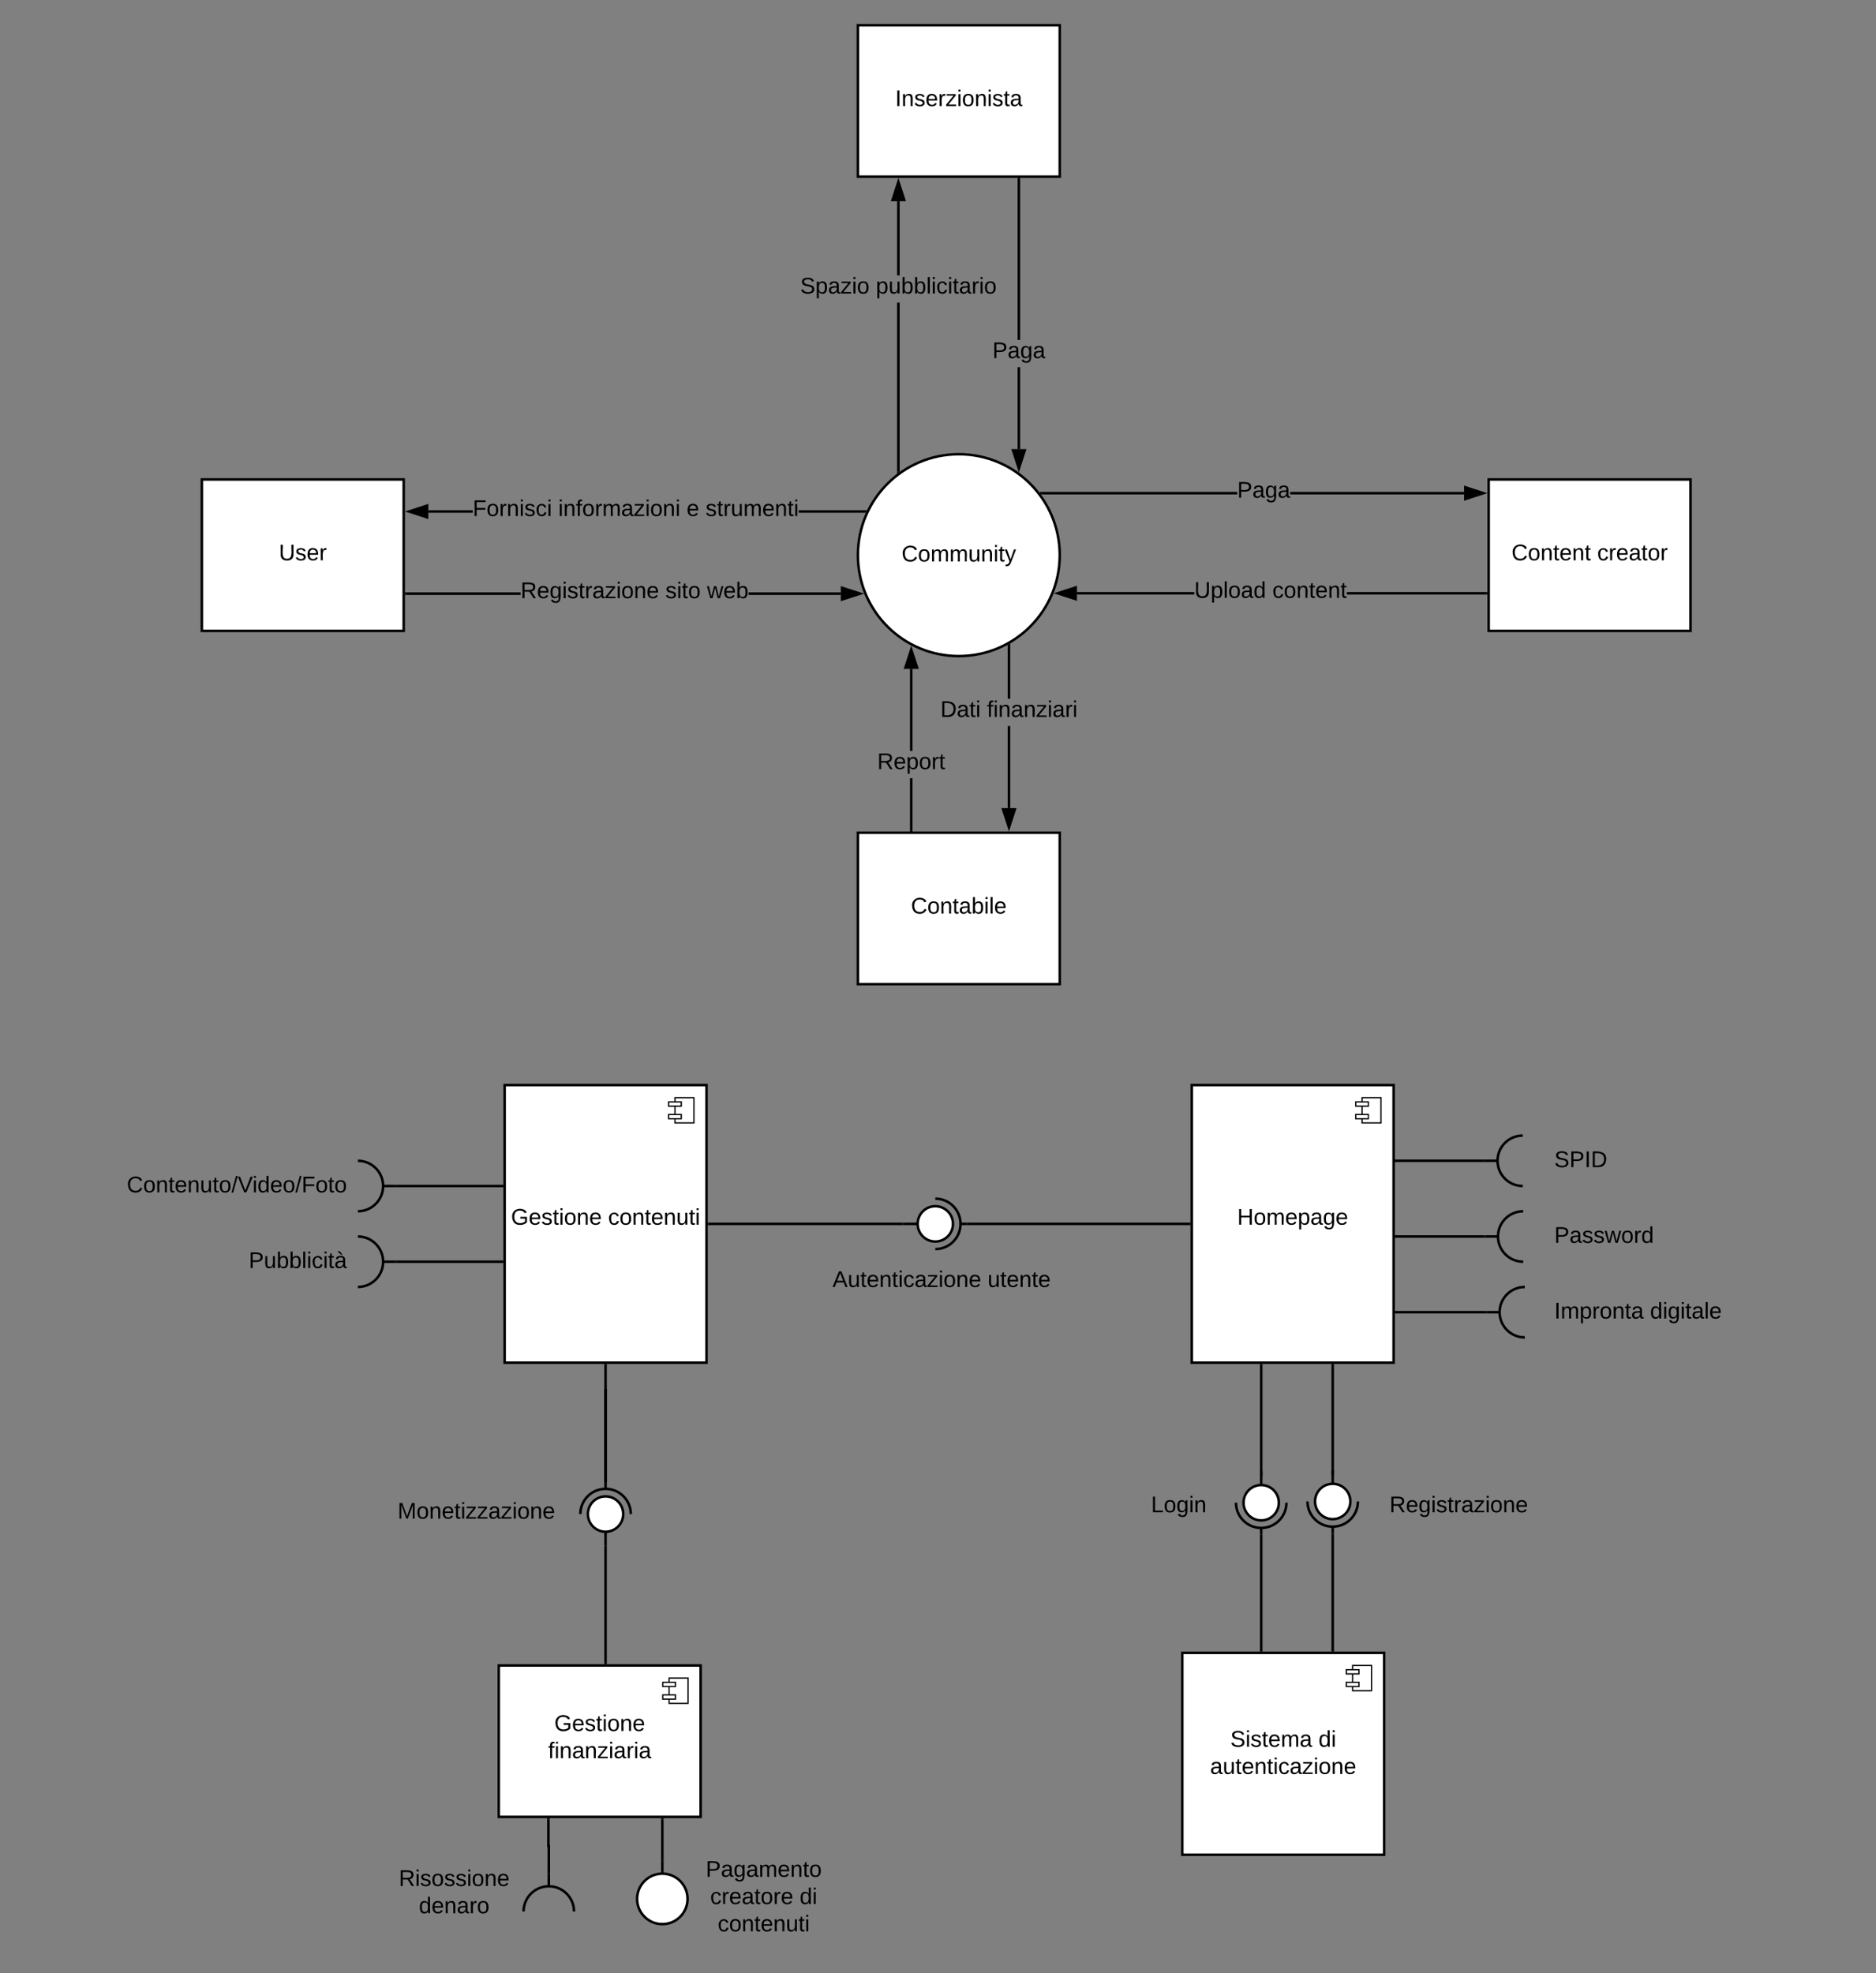 <svg xmlns="http://www.w3.org/2000/svg" xmlns:xlink="http://www.w3.org/1999/xlink" xmlns:lucid="lucid" width="1487" height="1564"><rect width="100%" height="100%" fill="#808080" stroke="none"/><g transform="translate(-191.7 -160)" lucid:page-tab-id="0_0"><path d="M391.7 1330h240v60h-240z" fill="none"/><use xlink:href="#a" transform="matrix(1,0,0,1,391.7,1330) translate(115.15 33.6)"/><path d="M908.06 1325h240v60h-240z" fill="none"/><use xlink:href="#b" transform="matrix(1,0,0,1,908.057,1325) translate(196.05 33.6)"/><path d="M1293.06 1325h240v60h-240z" fill="none"/><use xlink:href="#c" transform="matrix(1,0,0,1,1293.057,1325) translate(0 33.6)"/><path d="M1031.7 600c0 44.18-35.82 80-80 80s-80-35.82-80-80 35.82-80 80-80 80 35.82 80 80z" stroke="#000" stroke-width="2" fill="#fff"/><use xlink:href="#d" transform="matrix(1,0,0,1,876.7,525) translate(29.6 80.025)"/><path d="M351.7 540h160v120h-160z" stroke="#000" stroke-width="2" fill="#fff"/><use xlink:href="#e" transform="matrix(1,0,0,1,356.7,545) translate(56.05 59.087)"/><path d="M871.7 180h160v120h-160z" stroke="#000" stroke-width="2" fill="#fff"/><use xlink:href="#f" transform="matrix(1,0,0,1,876.7,185) translate(24.575 59.087)"/><path d="M1371.7 540h160v120h-160z" stroke="#000" stroke-width="2" fill="#fff"/><use xlink:href="#g" transform="matrix(1,0,0,1,1376.7,545) translate(13.075 59.087)"/><use xlink:href="#h" transform="matrix(1,0,0,1,1376.7,545) translate(81.025 59.087)"/><path d="M871.7 820h160v120h-160z" stroke="#000" stroke-width="2" fill="#fff"/><use xlink:href="#i" transform="matrix(1,0,0,1,876.7,825) translate(37.075 59.087)"/><path d="M566.38 566.38H531.2v-2h35.18zm311.08 0h-52.68v-2h52.68z"/><path d="M878.3 565.72l-.3.66h-.56v-2h1.53zM530.2 570.02l-14.26-4.64 14.26-4.64z"/><path d="M531.2 571.4l-18.5-6.02 18.5-6zm-12.03-6.02l10.03 3.26v-6.52z"/><use xlink:href="#j" transform="matrix(1,0,0,1,566.381,554.58) translate(0 14.4)"/><use xlink:href="#k" transform="matrix(1,0,0,1,566.381,554.58) translate(67.8 14.4)"/><use xlink:href="#l" transform="matrix(1,0,0,1,566.381,554.58) translate(169.55 14.4)"/><use xlink:href="#m" transform="matrix(1,0,0,1,566.381,554.58) translate(184.55 14.4)"/><path d="M604.32 631.5H513.7v-2h90.62zm253.82 0h-73.12v-2h73.12z"/><path d="M513.73 631.5h-1.03v-2h1.03zM873.4 630.5l-14.26 4.64v-9.28z"/><path d="M876.65 630.5l-18.5 6v-12zm-16.5 3.26l10.02-3.26-10.03-3.26z"/><use xlink:href="#n" transform="matrix(1,0,0,1,604.323,619.7) translate(0 14.4)"/><use xlink:href="#o" transform="matrix(1,0,0,1,604.323,619.7) translate(114.8 14.4)"/><use xlink:href="#p" transform="matrix(1,0,0,1,604.323,619.7) translate(147.75 14.4)"/><path d="M1172.38 551.87h-155.3v-2h155.3zm179.82 0h-137.82v-2h137.82z"/><path d="M1017.1 551.87h-1.03v-2h1.02zM1367.46 550.87l-14.26 4.64v-9.26z"/><path d="M1370.7 550.87l-18.5 6.02v-12.04zm-16.5 3.26l10.03-3.26-10.03-3.25z"/><use xlink:href="#q" transform="matrix(1,0,0,1,1172.383,540.074) translate(0 14.4)"/><path d="M1138.33 631.22h-92.97v-2h92.97zm231.37 0h-110.47v-2h110.47z"/><path d="M1370.7 631.22h-1.03v-2h1.03zM1044.36 634.86l-14.27-4.64 14.26-4.63z"/><path d="M1045.36 636.23l-18.5-6 18.5-6.02zm-12.03-6l10.03 3.25v-6.52z"/><use xlink:href="#r" transform="matrix(1,0,0,1,1138.328,619.423) translate(0 14.4)"/><use xlink:href="#s" transform="matrix(1,0,0,1,1138.328,619.423) translate(61.9 14.4)"/><path d="M904.8 533.66h-2v-133.8h2zm0-155.4h-2V319.5h2z"/><path d="M904.8 533.98l-1 .68-1 .8v-1.82h2zM908.45 318.5h-9.27l4.63-14.26z"/><path d="M909.83 319.5H897.8l6-18.5zm-9.28-2h6.52l-3.26-10.03z"/><use xlink:href="#t" transform="matrix(1,0,0,1,825.963,378.254) translate(0 14.4)"/><use xlink:href="#u" transform="matrix(1,0,0,1,825.963,378.254) translate(59.95 14.4)"/><path d="M1000.3 515.97h-2v-64.92h2zm0-86.52h-2V302h2z"/><path d="M1000.3 302.03h-2V301h2zM999.3 531.24l-4.63-14.27h9.27z"/><path d="M999.3 534.47l-6-18.5h12.02zm-3.25-16.5L999.3 528l3.27-10.03z"/><use xlink:href="#q" transform="matrix(1,0,0,1,978.309,429.446) translate(0 14.4)"/><path d="M992.45 800.5h-2v-65.06h2zm0-86.66h-2v-42.26h2z"/><path d="M992.45 671.6h-2v-.47l.6-.32 1.4-.82zM991.45 815.76l-4.64-14.26h9.28z"/><path d="M991.45 819l-6.02-18.5h12.03zm-3.26-16.5l3.25 10.03 3.25-10.03z"/><use xlink:href="#v" transform="matrix(1,0,0,1,937.096,713.842) translate(0 14.4)"/><use xlink:href="#w" transform="matrix(1,0,0,1,937.096,713.842) translate(36.9 14.4)"/><path d="M915 818h-2v-41.22h2zm0-62.82h-2v-65h2z"/><path d="M915 819h-2v-1.03h2zM918.63 689.17h-9.28L914 674.9z"/><path d="M920 690.17h-12.02l6-18.5zm-9.27-2h6.52L914 678.15z"/><use xlink:href="#x" transform="matrix(1,0,0,1,887.04,755.179) translate(0 14.4)"/><path d="M591.7 1020h160v220h-160z" stroke="#000" stroke-width="2" fill="#fff"/><path d="M741.7 1030h-15v20h15z" stroke="#000" fill="#fff"/><path d="M731.7 1033.33h-10v3.34h10zm0 10h-10v3.34h10z" stroke="#000" fill="#fff"/><use xlink:href="#y" transform="matrix(1,0,0,1,591.7,1020) translate(5.055 110.65)"/><use xlink:href="#z" transform="matrix(1,0,0,1,591.7,1020) translate(82.005 110.65)"/><path d="M1136.34 1020h160v220h-160z" stroke="#000" stroke-width="2" fill="#fff"/><path d="M1286.34 1030h-15v20h15z" stroke="#000" fill="#fff"/><path d="M1276.34 1033.33h-10v3.34h10zm0 10h-10v3.34h10z" stroke="#000" fill="#fff"/><use xlink:href="#A" transform="matrix(1,0,0,1,1136.343,1020) translate(36.055 110.65)"/><path d="M587.06 1480h160v120h-160z" stroke="#000" stroke-width="2" fill="#fff"/><path d="M737.06 1490h-15v20h15z" stroke="#000" fill="#fff"/><path d="M727.06 1493.33h-10v3.34h10zm0 10h-10v3.34h10z" stroke="#000" fill="#fff"/><use xlink:href="#B" transform="matrix(1,0,0,1,587.057,1480) translate(44.03 51.9)"/><use xlink:href="#C" transform="matrix(1,0,0,1,587.057,1480) translate(39.105 73.5)"/><path d="M671.7 1385v-11M671.7 1340v-5" stroke="#000" stroke-width="2" fill="none"/><path d="M657.7 1360c0-7.73 6.27-14 14-14s14 6.27 14 14-6.27 14-14 14-14-6.27-14-14z" stroke="#000" stroke-width="2" fill="#fff"/><path d="M691.7 1360c0-11.05-8.95-20-20-20s-20 8.95-20 20" stroke="#000" stroke-width="2" fill="none"/><path d="M670.9 1385v-11h1.6v11z" fill="none"/><path d="M671.7 1334v-92" stroke="#000" stroke-width="2" fill="none"/><path d="M670.7 1335v-1.03h2v1.03zM672.7 1242.03h-2V1241h2z"/><path d="M671.7 1386v92" stroke="#000" stroke-width="2" fill="none"/><path d="M672.7 1386.03h-2V1385h2zM672.7 1479h-2v-1.03h2z"/><path d="M671.7 1334v-72" stroke="#000" stroke-width="2" fill="none"/><path d="M670.7 1335v-1.03h2v1.03z"/><path d="M671.7 1262.03V1261M671.7 1334v-72" stroke="#000" stroke-width="2" fill="none"/><path d="M670.7 1335v-1.03h2v1.03z"/><path d="M671.7 1262.03V1261M716.7 1634v-32" stroke="#000" stroke-width="2" fill="none"/><path d="M715.7 1635v-1.03h2v1.03zM717.7 1602.03h-2V1601h2z"/><path d="M626.4 1602v21h.3v21" stroke="#000" stroke-width="2" fill="none"/><path d="M627.4 1602.03h-2V1601h2zM625.7 1645v-1.03h2v1.03z"/><g fill="none"><path d="M626.7 1655v-10m-20 30c0-11.05 8.95-20 20-20s20 8.95 20 20" stroke="#000" stroke-width="2"/><path d="M606.7 1675c0-11.05 8.95-20 20-20s20 8.95 20 20zM625.9 1655v-10h1.6v10z"/></g><path d="M501.7 1625.2h100v74.8h-100z" stroke="#000" stroke-opacity="0" stroke-width="2" fill="#fff" fill-opacity="0"/><use xlink:href="#D" transform="matrix(1,0,0,1,506.7,1630.2) translate(1.075 24.556)"/><use xlink:href="#E" transform="matrix(1,0,0,1,506.7,1630.2) translate(17.025 46.156)"/><path d="M747.06 1626h100v78h-100z" stroke="#000" stroke-opacity="0" stroke-width="2" fill="#fff" fill-opacity="0"/><use xlink:href="#F" transform="matrix(1,0,0,1,752.057,1631) translate(-0.975 16.5)"/><use xlink:href="#G" transform="matrix(1,0,0,1,752.057,1631) translate(2.575 38.1)"/><use xlink:href="#H" transform="matrix(1,0,0,1,752.057,1631) translate(73.475 38.1)"/><use xlink:href="#z" transform="matrix(1,0,0,1,752.057,1631) translate(8.525 59.7)"/><path d="M495.38 1160h10m-30-20c11.04 0 20 8.95 20 20s-8.96 20-20 20" stroke="#000" stroke-width="2" fill="none"/><path d="M475.38 1140c11.04 0 20 8.95 20 20s-8.96 20-20 20zM495.38 1159.2h10v1.6h-10z" fill="none"/><path d="M506.38 1100h83.32" stroke="#000" stroke-width="2" fill="none"/><path d="M506.4 1101h-1.02v-2h1.02zM590.7 1101h-1.03v-2h1.03z"/><path d="M506.38 1160h83.32" stroke="#000" stroke-width="2" fill="none"/><path d="M506.4 1161h-1.02v-2h1.02zM590.7 1161h-1.03v-2h1.03z"/><path d="M211.7 1130h260v60h-260z" stroke="#000" stroke-opacity="0" stroke-width="2" fill="#fff" fill-opacity="0"/><use xlink:href="#I" transform="matrix(1,0,0,1,216.7,1135) translate(172.15 30.025)"/><path d="M211.7 1070h260v60h-260z" stroke="#000" stroke-opacity="0" stroke-width="2" fill="#fff" fill-opacity="0"/><use xlink:href="#J" transform="matrix(1,0,0,1,216.7,1075) translate(75.5 30.025)"/><path d="M908.06 1130h11M953.06 1130h5" stroke="#000" stroke-width="2" fill="none"/><path d="M933.06 1116c7.73 0 14 6.27 14 14s-6.27 14-14 14-14-6.27-14-14 6.27-14 14-14z" stroke="#000" stroke-width="2" fill="#fff"/><path d="M933.06 1150c11.04 0 20-8.95 20-20s-8.96-20-20-20" stroke="#000" stroke-width="2" fill="none"/><path d="M908.06 1129.2h11v1.6h-11z" fill="none"/><path d="M959.06 1130h175.28" stroke="#000" stroke-width="2" fill="none"/><path d="M959.08 1131h-1.02v-2h1.02zM1135.34 1131h-1.02v-2h1.02z"/><path d="M907.06 1130H753.7" stroke="#000" stroke-width="2" fill="none"/><path d="M908.06 1131h-1.03v-2h1.03zM753.73 1131h-1.03v-2h1.03z"/><path d="M818.06 1145h240v60h-240z" stroke="#000" stroke-opacity="0" stroke-width="2" fill="#fff" fill-opacity="0"/><use xlink:href="#K" transform="matrix(1,0,0,1,823.057,1150) translate(28.55 30.025)"/><use xlink:href="#L" transform="matrix(1,0,0,1,823.057,1150) translate(151.45 30.025)"/><path d="M716.7 1635v10m0 40c-11.05 0-20-8.95-20-20s8.95-20 20-20 20 8.95 20 20-8.95 20-20 20z" stroke="#000" stroke-width="2" fill="#fff"/><path d="M717.5 1635v10h-1.6v-10z" fill="none"/><path d="M1128.84 1470h160v160h-160z" stroke="#000" stroke-width="2" fill="#fff"/><path d="M1278.84 1480h-15v20h15z" stroke="#000" fill="#fff"/><path d="M1268.84 1483.33h-10v3.34h10zm0 10h-10v3.34h10z" stroke="#000" fill="#fff"/><use xlink:href="#M" transform="matrix(1,0,0,1,1128.843,1470) translate(38.08 74.4)"/><use xlink:href="#H" transform="matrix(1,0,0,1,1128.843,1470) translate(107.98 74.4)"/><use xlink:href="#N" transform="matrix(1,0,0,1,1128.843,1470) translate(22.055 96)"/><path d="M1248.06 1328v-86M1248.06 1327.97v1.03" stroke="#000" stroke-width="2" fill="none"/><path d="M1249.06 1242.03h-2V1241h2z"/><path d="M1248.06 1325v11M1248.06 1370v5" stroke="#000" stroke-width="2" fill="none"/><path d="M1262.06 1350c0 7.73-6.27 14-14 14s-14-6.27-14-14 6.27-14 14-14 14 6.27 14 14z" stroke="#000" stroke-width="2" fill="#fff"/><path d="M1228.06 1350c0 11.05 8.95 20 20 20 11.04 0 20-8.95 20-20" stroke="#000" stroke-width="2" fill="none"/><path d="M1248.86 1325v11h-1.6v-11z" fill="none"/><path d="M1248.06 1376v92" stroke="#000" stroke-width="2" fill="none"/><path d="M1249.06 1376.03h-2V1375h2zM1249.06 1469h-2v-1.03h2z"/><path d="M1191.38 1329v-87M1191.38 1328.97v1.03" stroke="#000" stroke-width="2" fill="none"/><path d="M1192.38 1242.03h-2V1241h2z"/><path d="M1191.38 1326v11M1191.38 1371v5" stroke="#000" stroke-width="2" fill="none"/><path d="M1205.38 1351c0 7.73-6.27 14-14 14s-14-6.27-14-14 6.27-14 14-14 14 6.27 14 14z" stroke="#000" stroke-width="2" fill="#fff"/><path d="M1171.38 1351c0 11.05 8.95 20 20 20 11.04 0 20-8.95 20-20" stroke="#000" stroke-width="2" fill="none"/><path d="M1192.18 1326v11h-1.6v-11z" fill="none"/><path d="M1191.38 1377v91" stroke="#000" stroke-width="2" fill="none"/><path d="M1192.38 1377.03h-2V1376h2zM1192.38 1469h-2v-1.03h2z"/><g fill="none"><path d="M1380.34 1200h-10m30 20c-11.04 0-20-8.95-20-20s8.96-20 20-20" stroke="#000" stroke-width="2"/><path d="M1400.34 1220c-11.04 0-20-8.95-20-20s8.96-20 20-20zM1380.34 1200.8h-10v-1.6h10z"/></g><path d="M1418.7 1170h240v60h-240z" stroke="#000" stroke-opacity="0" stroke-width="2" fill="#fff" fill-opacity="0"/><g><use xlink:href="#O" transform="matrix(1,0,0,1,1423.7,1175) translate(0 30.025)"/><use xlink:href="#P" transform="matrix(1,0,0,1,1423.7,1175) translate(75.9 30.025)"/></g><g fill="none"><path d="M1378.7 1080h-10m30 20c-11.05 0-20-8.95-20-20s8.95-20 20-20" stroke="#000" stroke-width="2"/><path d="M1398.7 1100c-11.05 0-20-8.95-20-20s8.95-20 20-20zM1378.7 1080.8h-10v-1.6h10z"/></g><path d="M1418.7 1110h240v60h-240z" stroke="#000" stroke-opacity="0" stroke-width="2" fill="#fff" fill-opacity="0"/><g><use xlink:href="#Q" transform="matrix(1,0,0,1,1423.7,1115) translate(0 30.025)"/></g><g fill="none"><path d="M1379.06 1140h-10m30 20c-11.05 0-20-8.95-20-20s8.95-20 20-20" stroke="#000" stroke-width="2"/><path d="M1399.06 1160c-11.05 0-20-8.95-20-20s8.95-20 20-20zM1379.06 1140.8h-10v-1.6h10z"/></g><path d="M1418.7 1050h240v60h-240z" stroke="#000" stroke-opacity="0" stroke-width="2" fill="#fff" fill-opacity="0"/><g><use xlink:href="#R" transform="matrix(1,0,0,1,1423.7,1055) translate(0 30.025)"/></g><path d="M1367.7 1080h-70.36" stroke="#000" stroke-width="2" fill="none"/><path d="M1368.7 1081h-1.03v-2h1.03z"/><path d="M1297.37 1080h-1.03M1368.06 1140h-70.72" stroke="#000" stroke-width="2" fill="none"/><path d="M1369.06 1141h-1.03v-2h1.03z"/><path d="M1297.37 1140h-1.03M1369.34 1200h-72" stroke="#000" stroke-width="2" fill="none"/><path d="M1370.34 1201h-1.02v-2h1.02z"/><path d="M1297.37 1200h-1.03M495.38 1100h10m-30-20c11.04 0 20 8.95 20 20s-8.96 20-20 20" stroke="#000" stroke-width="2" fill="none"/><path d="M475.38 1080c11.04 0 20 8.95 20 20s-8.96 20-20 20zM495.38 1099.2h10v1.6h-10z" fill="none"/><path d="M341.7 1130" stroke="#000" stroke-width="2" fill="none"/><path/><path/><defs><path d="M240 0l2-218c-23 76-54 145-80 218h-23L58-218 59 0H30v-248h44l77 211c21-75 51-140 76-211h43V0h-30" id="S"/><path d="M100-194c62-1 85 37 85 99 1 63-27 99-86 99S16-35 15-95c0-66 28-99 85-99zM99-20c44 1 53-31 53-75 0-43-8-75-51-75s-53 32-53 75 10 74 51 75" id="T"/><path d="M117-194c89-4 53 116 60 194h-32v-121c0-31-8-49-39-48C34-167 62-67 57 0H25l-1-190h30c1 10-1 24 2 32 11-22 29-35 61-36" id="U"/><path d="M100-194c63 0 86 42 84 106H49c0 40 14 67 53 68 26 1 43-12 49-29l28 8c-11 28-37 45-77 45C44 4 14-33 15-96c1-61 26-98 85-98zm52 81c6-60-76-77-97-28-3 7-6 17-6 28h103" id="V"/><path d="M59-47c-2 24 18 29 38 22v24C64 9 27 4 27-40v-127H5v-23h24l9-43h21v43h35v23H59v120" id="W"/><path d="M24-231v-30h32v30H24zM24 0v-190h32V0H24" id="X"/><path d="M9 0v-24l116-142H16v-24h144v24L44-24h123V0H9" id="Y"/><path d="M141-36C126-15 110 5 73 4 37 3 15-17 15-53c-1-64 63-63 125-63 3-35-9-54-41-54-24 1-41 7-42 31l-33-3c5-37 33-52 76-52 45 0 72 20 72 64v82c-1 20 7 32 28 27v20c-31 9-61-2-59-35zM48-53c0 20 12 33 32 33 41-3 63-29 60-74-43 2-92-5-92 41" id="Z"/><g id="a"><use transform="matrix(0.05,0,0,0.05,0,0)" xlink:href="#S"/><use transform="matrix(0.05,0,0,0.05,14.95,0)" xlink:href="#T"/><use transform="matrix(0.05,0,0,0.05,24.95,0)" xlink:href="#U"/><use transform="matrix(0.05,0,0,0.05,34.95,0)" xlink:href="#V"/><use transform="matrix(0.05,0,0,0.05,44.95,0)" xlink:href="#W"/><use transform="matrix(0.05,0,0,0.05,49.95,0)" xlink:href="#X"/><use transform="matrix(0.05,0,0,0.05,53.9,0)" xlink:href="#Y"/><use transform="matrix(0.05,0,0,0.05,62.9,0)" xlink:href="#Y"/><use transform="matrix(0.05,0,0,0.05,71.9,0)" xlink:href="#Z"/><use transform="matrix(0.05,0,0,0.05,81.9,0)" xlink:href="#Y"/><use transform="matrix(0.05,0,0,0.05,90.9,0)" xlink:href="#X"/><use transform="matrix(0.05,0,0,0.05,94.85,0)" xlink:href="#T"/><use transform="matrix(0.05,0,0,0.05,104.85,0)" xlink:href="#U"/><use transform="matrix(0.05,0,0,0.05,114.85,0)" xlink:href="#V"/></g><path d="M30 0v-248h33v221h125V0H30" id="aa"/><path d="M177-190C167-65 218 103 67 71c-23-6-38-20-44-43l32-5c15 47 100 32 89-28v-30C133-14 115 1 83 1 29 1 15-40 15-95c0-56 16-97 71-98 29-1 48 16 59 35 1-10 0-23 2-32h30zM94-22c36 0 50-32 50-73 0-42-14-75-50-75-39 0-46 34-46 75s6 73 46 73" id="ab"/><g id="b"><use transform="matrix(0.05,0,0,0.05,0,0)" xlink:href="#aa"/><use transform="matrix(0.05,0,0,0.05,10,0)" xlink:href="#T"/><use transform="matrix(0.05,0,0,0.05,20,0)" xlink:href="#ab"/><use transform="matrix(0.05,0,0,0.05,30,0)" xlink:href="#X"/><use transform="matrix(0.05,0,0,0.05,33.95,0)" xlink:href="#U"/></g><path d="M233-177c-1 41-23 64-60 70L243 0h-38l-65-103H63V0H30v-248c88 3 205-21 203 71zM63-129c60-2 137 13 137-47 0-61-80-42-137-45v92" id="ac"/><path d="M135-143c-3-34-86-38-87 0 15 53 115 12 119 90S17 21 10-45l28-5c4 36 97 45 98 0-10-56-113-15-118-90-4-57 82-63 122-42 12 7 21 19 24 35" id="ad"/><path d="M114-163C36-179 61-72 57 0H25l-1-190h30c1 12-1 29 2 39 6-27 23-49 58-41v29" id="ae"/><g id="c"><use transform="matrix(0.05,0,0,0.05,0,0)" xlink:href="#ac"/><use transform="matrix(0.05,0,0,0.05,12.95,0)" xlink:href="#V"/><use transform="matrix(0.05,0,0,0.05,22.95,0)" xlink:href="#ab"/><use transform="matrix(0.05,0,0,0.05,32.95,0)" xlink:href="#X"/><use transform="matrix(0.05,0,0,0.05,36.9,0)" xlink:href="#ad"/><use transform="matrix(0.05,0,0,0.05,45.9,0)" xlink:href="#W"/><use transform="matrix(0.05,0,0,0.05,50.9,0)" xlink:href="#ae"/><use transform="matrix(0.05,0,0,0.05,56.85,0)" xlink:href="#Z"/><use transform="matrix(0.05,0,0,0.05,66.85,0)" xlink:href="#Y"/><use transform="matrix(0.05,0,0,0.05,75.85,0)" xlink:href="#X"/><use transform="matrix(0.05,0,0,0.05,79.8,0)" xlink:href="#T"/><use transform="matrix(0.05,0,0,0.05,89.8,0)" xlink:href="#U"/><use transform="matrix(0.05,0,0,0.05,99.8,0)" xlink:href="#V"/></g><path d="M212-179c-10-28-35-45-73-45-59 0-87 40-87 99 0 60 29 101 89 101 43 0 62-24 78-52l27 14C228-24 195 4 139 4 59 4 22-46 18-125c-6-104 99-153 187-111 19 9 31 26 39 46" id="af"/><path d="M210-169c-67 3-38 105-44 169h-31v-121c0-29-5-50-35-48C34-165 62-65 56 0H25l-1-190h30c1 10-1 24 2 32 10-44 99-50 107 0 11-21 27-35 58-36 85-2 47 119 55 194h-31v-121c0-29-5-49-35-48" id="ag"/><path d="M84 4C-5 8 30-112 23-190h32v120c0 31 7 50 39 49 72-2 45-101 50-169h31l1 190h-30c-1-10 1-25-2-33-11 22-28 36-60 37" id="ah"/><path d="M179-190L93 31C79 59 56 82 12 73V49c39 6 53-20 64-50L1-190h34L92-34l54-156h33" id="ai"/><g id="d"><use transform="matrix(0.05,0,0,0.05,0,0)" xlink:href="#af"/><use transform="matrix(0.05,0,0,0.05,12.95,0)" xlink:href="#T"/><use transform="matrix(0.05,0,0,0.05,22.95,0)" xlink:href="#ag"/><use transform="matrix(0.05,0,0,0.05,37.9,0)" xlink:href="#ag"/><use transform="matrix(0.05,0,0,0.05,52.85,0)" xlink:href="#ah"/><use transform="matrix(0.05,0,0,0.05,62.85,0)" xlink:href="#U"/><use transform="matrix(0.05,0,0,0.05,72.85,0)" xlink:href="#X"/><use transform="matrix(0.05,0,0,0.05,76.8,0)" xlink:href="#W"/><use transform="matrix(0.05,0,0,0.05,81.8,0)" xlink:href="#ai"/></g><path d="M232-93c-1 65-40 97-104 97C67 4 28-28 28-90v-158h33c8 89-33 224 67 224 102 0 64-133 71-224h33v155" id="aj"/><g id="e"><use transform="matrix(0.05,0,0,0.05,0,0)" xlink:href="#aj"/><use transform="matrix(0.05,0,0,0.05,12.95,0)" xlink:href="#ad"/><use transform="matrix(0.05,0,0,0.05,21.95,0)" xlink:href="#V"/><use transform="matrix(0.05,0,0,0.05,31.95,0)" xlink:href="#ae"/></g><path d="M33 0v-248h34V0H33" id="ak"/><g id="f"><use transform="matrix(0.05,0,0,0.05,0,0)" xlink:href="#ak"/><use transform="matrix(0.05,0,0,0.05,5,0)" xlink:href="#U"/><use transform="matrix(0.05,0,0,0.05,15,0)" xlink:href="#ad"/><use transform="matrix(0.05,0,0,0.05,24,0)" xlink:href="#V"/><use transform="matrix(0.05,0,0,0.05,34,0)" xlink:href="#ae"/><use transform="matrix(0.05,0,0,0.05,39.95,0)" xlink:href="#Y"/><use transform="matrix(0.05,0,0,0.05,48.95,0)" xlink:href="#X"/><use transform="matrix(0.05,0,0,0.05,52.9,0)" xlink:href="#T"/><use transform="matrix(0.05,0,0,0.05,62.9,0)" xlink:href="#U"/><use transform="matrix(0.05,0,0,0.05,72.9,0)" xlink:href="#X"/><use transform="matrix(0.05,0,0,0.05,76.85,0)" xlink:href="#ad"/><use transform="matrix(0.05,0,0,0.05,85.85,0)" xlink:href="#W"/><use transform="matrix(0.05,0,0,0.05,90.85,0)" xlink:href="#Z"/></g><g id="g"><use transform="matrix(0.05,0,0,0.05,0,0)" xlink:href="#af"/><use transform="matrix(0.05,0,0,0.05,12.95,0)" xlink:href="#T"/><use transform="matrix(0.05,0,0,0.05,22.95,0)" xlink:href="#U"/><use transform="matrix(0.05,0,0,0.05,32.95,0)" xlink:href="#W"/><use transform="matrix(0.05,0,0,0.05,37.95,0)" xlink:href="#V"/><use transform="matrix(0.05,0,0,0.05,47.95,0)" xlink:href="#U"/><use transform="matrix(0.05,0,0,0.05,57.95,0)" xlink:href="#W"/></g><path d="M96-169c-40 0-48 33-48 73s9 75 48 75c24 0 41-14 43-38l32 2c-6 37-31 61-74 61-59 0-76-41-82-99-10-93 101-131 147-64 4 7 5 14 7 22l-32 3c-4-21-16-35-41-35" id="al"/><g id="h"><use transform="matrix(0.05,0,0,0.05,0,0)" xlink:href="#al"/><use transform="matrix(0.05,0,0,0.05,9,0)" xlink:href="#ae"/><use transform="matrix(0.05,0,0,0.05,14.95,0)" xlink:href="#V"/><use transform="matrix(0.05,0,0,0.05,24.95,0)" xlink:href="#Z"/><use transform="matrix(0.05,0,0,0.05,34.95,0)" xlink:href="#W"/><use transform="matrix(0.05,0,0,0.05,39.95,0)" xlink:href="#T"/><use transform="matrix(0.05,0,0,0.05,49.95,0)" xlink:href="#ae"/></g><path d="M115-194c53 0 69 39 70 98 0 66-23 100-70 100C84 3 66-7 56-30L54 0H23l1-261h32v101c10-23 28-34 59-34zm-8 174c40 0 45-34 45-75 0-40-5-75-45-74-42 0-51 32-51 76 0 43 10 73 51 73" id="am"/><path d="M24 0v-261h32V0H24" id="an"/><g id="i"><use transform="matrix(0.05,0,0,0.05,0,0)" xlink:href="#af"/><use transform="matrix(0.05,0,0,0.05,12.95,0)" xlink:href="#T"/><use transform="matrix(0.05,0,0,0.05,22.95,0)" xlink:href="#U"/><use transform="matrix(0.05,0,0,0.05,32.95,0)" xlink:href="#W"/><use transform="matrix(0.05,0,0,0.05,37.95,0)" xlink:href="#Z"/><use transform="matrix(0.05,0,0,0.05,47.95,0)" xlink:href="#am"/><use transform="matrix(0.05,0,0,0.05,57.95,0)" xlink:href="#X"/><use transform="matrix(0.05,0,0,0.05,61.9,0)" xlink:href="#an"/><use transform="matrix(0.05,0,0,0.05,65.85,0)" xlink:href="#V"/></g><path d="M63-220v92h138v28H63V0H30v-248h175v28H63" id="ao"/><g id="j"><use transform="matrix(0.05,0,0,0.05,0,0)" xlink:href="#ao"/><use transform="matrix(0.05,0,0,0.05,10.95,0)" xlink:href="#T"/><use transform="matrix(0.05,0,0,0.05,20.95,0)" xlink:href="#ae"/><use transform="matrix(0.05,0,0,0.05,26.9,0)" xlink:href="#U"/><use transform="matrix(0.05,0,0,0.05,36.9,0)" xlink:href="#X"/><use transform="matrix(0.05,0,0,0.05,40.85,0)" xlink:href="#ad"/><use transform="matrix(0.05,0,0,0.05,49.85,0)" xlink:href="#al"/><use transform="matrix(0.05,0,0,0.05,58.85,0)" xlink:href="#X"/></g><path d="M101-234c-31-9-42 10-38 44h38v23H63V0H32v-167H5v-23h27c-7-52 17-82 69-68v24" id="ap"/><g id="k"><use transform="matrix(0.05,0,0,0.05,0,0)" xlink:href="#X"/><use transform="matrix(0.05,0,0,0.05,3.95,0)" xlink:href="#U"/><use transform="matrix(0.05,0,0,0.05,13.95,0)" xlink:href="#ap"/><use transform="matrix(0.05,0,0,0.05,18.95,0)" xlink:href="#T"/><use transform="matrix(0.05,0,0,0.05,28.95,0)" xlink:href="#ae"/><use transform="matrix(0.05,0,0,0.05,34.9,0)" xlink:href="#ag"/><use transform="matrix(0.05,0,0,0.05,49.85,0)" xlink:href="#Z"/><use transform="matrix(0.05,0,0,0.05,59.85,0)" xlink:href="#Y"/><use transform="matrix(0.05,0,0,0.05,68.85,0)" xlink:href="#X"/><use transform="matrix(0.05,0,0,0.05,72.8,0)" xlink:href="#T"/><use transform="matrix(0.05,0,0,0.05,82.8,0)" xlink:href="#U"/><use transform="matrix(0.05,0,0,0.05,92.8,0)" xlink:href="#X"/></g><use transform="matrix(0.05,0,0,0.05,0,0)" xlink:href="#V" id="l"/><g id="m"><use transform="matrix(0.05,0,0,0.05,0,0)" xlink:href="#ad"/><use transform="matrix(0.05,0,0,0.05,9,0)" xlink:href="#W"/><use transform="matrix(0.05,0,0,0.05,14,0)" xlink:href="#ae"/><use transform="matrix(0.05,0,0,0.05,19.95,0)" xlink:href="#ah"/><use transform="matrix(0.05,0,0,0.05,29.95,0)" xlink:href="#ag"/><use transform="matrix(0.05,0,0,0.05,44.9,0)" xlink:href="#V"/><use transform="matrix(0.05,0,0,0.05,54.9,0)" xlink:href="#U"/><use transform="matrix(0.05,0,0,0.05,64.9,0)" xlink:href="#W"/><use transform="matrix(0.05,0,0,0.05,69.9,0)" xlink:href="#X"/></g><g id="n"><use transform="matrix(0.05,0,0,0.05,0,0)" xlink:href="#ac"/><use transform="matrix(0.05,0,0,0.05,12.95,0)" xlink:href="#V"/><use transform="matrix(0.05,0,0,0.05,22.95,0)" xlink:href="#ab"/><use transform="matrix(0.05,0,0,0.05,32.95,0)" xlink:href="#X"/><use transform="matrix(0.05,0,0,0.05,36.9,0)" xlink:href="#ad"/><use transform="matrix(0.05,0,0,0.05,45.9,0)" xlink:href="#W"/><use transform="matrix(0.05,0,0,0.05,50.9,0)" xlink:href="#ae"/><use transform="matrix(0.05,0,0,0.05,56.85,0)" xlink:href="#Z"/><use transform="matrix(0.05,0,0,0.05,66.85,0)" xlink:href="#Y"/><use transform="matrix(0.05,0,0,0.05,75.85,0)" xlink:href="#X"/><use transform="matrix(0.05,0,0,0.05,79.8,0)" xlink:href="#T"/><use transform="matrix(0.05,0,0,0.05,89.8,0)" xlink:href="#U"/><use transform="matrix(0.05,0,0,0.05,99.8,0)" xlink:href="#V"/></g><g id="o"><use transform="matrix(0.05,0,0,0.05,0,0)" xlink:href="#ad"/><use transform="matrix(0.05,0,0,0.05,9,0)" xlink:href="#X"/><use transform="matrix(0.05,0,0,0.05,12.95,0)" xlink:href="#W"/><use transform="matrix(0.05,0,0,0.05,17.95,0)" xlink:href="#T"/></g><path d="M206 0h-36l-40-164L89 0H53L-1-190h32L70-26l43-164h34l41 164 42-164h31" id="aq"/><g id="p"><use transform="matrix(0.05,0,0,0.05,0,0)" xlink:href="#aq"/><use transform="matrix(0.05,0,0,0.05,12.95,0)" xlink:href="#V"/><use transform="matrix(0.05,0,0,0.05,22.95,0)" xlink:href="#am"/></g><path d="M30-248c87 1 191-15 191 75 0 78-77 80-158 76V0H30v-248zm33 125c57 0 124 11 124-50 0-59-68-47-124-48v98" id="ar"/><g id="q"><use transform="matrix(0.05,0,0,0.05,0,0)" xlink:href="#ar"/><use transform="matrix(0.05,0,0,0.05,12,0)" xlink:href="#Z"/><use transform="matrix(0.05,0,0,0.05,22,0)" xlink:href="#ab"/><use transform="matrix(0.05,0,0,0.05,32,0)" xlink:href="#Z"/></g><path d="M115-194c55 1 70 41 70 98S169 2 115 4C84 4 66-9 55-30l1 105H24l-1-265h31l2 30c10-21 28-34 59-34zm-8 174c40 0 45-34 45-75s-6-73-45-74c-42 0-51 32-51 76 0 43 10 73 51 73" id="as"/><path d="M85-194c31 0 48 13 60 33l-1-100h32l1 261h-30c-2-10 0-23-3-31C134-8 116 4 85 4 32 4 16-35 15-94c0-66 23-100 70-100zm9 24c-40 0-46 34-46 75 0 40 6 74 45 74 42 0 51-32 51-76 0-42-9-74-50-73" id="at"/><g id="r"><use transform="matrix(0.05,0,0,0.05,0,0)" xlink:href="#aj"/><use transform="matrix(0.05,0,0,0.05,12.95,0)" xlink:href="#as"/><use transform="matrix(0.05,0,0,0.05,22.95,0)" xlink:href="#an"/><use transform="matrix(0.05,0,0,0.05,26.9,0)" xlink:href="#T"/><use transform="matrix(0.05,0,0,0.05,36.9,0)" xlink:href="#Z"/><use transform="matrix(0.05,0,0,0.05,46.9,0)" xlink:href="#at"/></g><g id="s"><use transform="matrix(0.05,0,0,0.05,0,0)" xlink:href="#al"/><use transform="matrix(0.05,0,0,0.05,9,0)" xlink:href="#T"/><use transform="matrix(0.05,0,0,0.05,19,0)" xlink:href="#U"/><use transform="matrix(0.05,0,0,0.05,29,0)" xlink:href="#W"/><use transform="matrix(0.05,0,0,0.05,34,0)" xlink:href="#V"/><use transform="matrix(0.05,0,0,0.05,44,0)" xlink:href="#U"/><use transform="matrix(0.05,0,0,0.05,54,0)" xlink:href="#W"/></g><path d="M185-189c-5-48-123-54-124 2 14 75 158 14 163 119 3 78-121 87-175 55-17-10-28-26-33-46l33-7c5 56 141 63 141-1 0-78-155-14-162-118-5-82 145-84 179-34 5 7 8 16 11 25" id="au"/><g id="t"><use transform="matrix(0.05,0,0,0.05,0,0)" xlink:href="#au"/><use transform="matrix(0.05,0,0,0.05,12,0)" xlink:href="#as"/><use transform="matrix(0.05,0,0,0.05,22,0)" xlink:href="#Z"/><use transform="matrix(0.05,0,0,0.05,32,0)" xlink:href="#Y"/><use transform="matrix(0.05,0,0,0.05,41,0)" xlink:href="#X"/><use transform="matrix(0.05,0,0,0.05,44.95,0)" xlink:href="#T"/></g><g id="u"><use transform="matrix(0.05,0,0,0.05,0,0)" xlink:href="#as"/><use transform="matrix(0.05,0,0,0.05,10,0)" xlink:href="#ah"/><use transform="matrix(0.05,0,0,0.05,20,0)" xlink:href="#am"/><use transform="matrix(0.05,0,0,0.05,30,0)" xlink:href="#am"/><use transform="matrix(0.05,0,0,0.05,40,0)" xlink:href="#an"/><use transform="matrix(0.05,0,0,0.05,43.95,0)" xlink:href="#X"/><use transform="matrix(0.05,0,0,0.05,47.9,0)" xlink:href="#al"/><use transform="matrix(0.05,0,0,0.05,56.9,0)" xlink:href="#X"/><use transform="matrix(0.05,0,0,0.05,60.85,0)" xlink:href="#W"/><use transform="matrix(0.05,0,0,0.05,65.85,0)" xlink:href="#Z"/><use transform="matrix(0.05,0,0,0.05,75.85,0)" xlink:href="#ae"/><use transform="matrix(0.05,0,0,0.05,81.8,0)" xlink:href="#X"/><use transform="matrix(0.05,0,0,0.05,85.75,0)" xlink:href="#T"/></g><path d="M30-248c118-7 216 8 213 122C240-48 200 0 122 0H30v-248zM63-27c89 8 146-16 146-99s-60-101-146-95v194" id="av"/><g id="v"><use transform="matrix(0.05,0,0,0.05,0,0)" xlink:href="#av"/><use transform="matrix(0.05,0,0,0.05,12.95,0)" xlink:href="#Z"/><use transform="matrix(0.05,0,0,0.05,22.95,0)" xlink:href="#W"/><use transform="matrix(0.05,0,0,0.05,27.95,0)" xlink:href="#X"/></g><g id="w"><use transform="matrix(0.05,0,0,0.05,0,0)" xlink:href="#ap"/><use transform="matrix(0.05,0,0,0.05,5,0)" xlink:href="#X"/><use transform="matrix(0.05,0,0,0.05,8.95,0)" xlink:href="#U"/><use transform="matrix(0.05,0,0,0.05,18.95,0)" xlink:href="#Z"/><use transform="matrix(0.05,0,0,0.05,28.95,0)" xlink:href="#U"/><use transform="matrix(0.05,0,0,0.05,38.95,0)" xlink:href="#Y"/><use transform="matrix(0.05,0,0,0.05,47.95,0)" xlink:href="#X"/><use transform="matrix(0.05,0,0,0.05,51.9,0)" xlink:href="#Z"/><use transform="matrix(0.05,0,0,0.05,61.9,0)" xlink:href="#ae"/><use transform="matrix(0.05,0,0,0.05,67.85,0)" xlink:href="#X"/></g><g id="x"><use transform="matrix(0.05,0,0,0.05,0,0)" xlink:href="#ac"/><use transform="matrix(0.05,0,0,0.05,12.95,0)" xlink:href="#V"/><use transform="matrix(0.05,0,0,0.05,22.95,0)" xlink:href="#as"/><use transform="matrix(0.05,0,0,0.05,32.95,0)" xlink:href="#T"/><use transform="matrix(0.05,0,0,0.05,42.95,0)" xlink:href="#ae"/><use transform="matrix(0.05,0,0,0.05,48.9,0)" xlink:href="#W"/></g><path d="M143 4C61 4 22-44 18-125c-5-107 100-154 193-111 17 8 29 25 37 43l-32 9c-13-25-37-40-76-40-61 0-88 39-88 99 0 61 29 100 91 101 35 0 62-11 79-27v-45h-74v-28h105v86C228-13 192 4 143 4" id="aw"/><g id="y"><use transform="matrix(0.05,0,0,0.05,0,0)" xlink:href="#aw"/><use transform="matrix(0.05,0,0,0.05,14,0)" xlink:href="#V"/><use transform="matrix(0.05,0,0,0.05,24,0)" xlink:href="#ad"/><use transform="matrix(0.05,0,0,0.05,33,0)" xlink:href="#W"/><use transform="matrix(0.05,0,0,0.05,38,0)" xlink:href="#X"/><use transform="matrix(0.05,0,0,0.05,41.95,0)" xlink:href="#T"/><use transform="matrix(0.05,0,0,0.05,51.95,0)" xlink:href="#U"/><use transform="matrix(0.05,0,0,0.05,61.95,0)" xlink:href="#V"/></g><g id="z"><use transform="matrix(0.05,0,0,0.05,0,0)" xlink:href="#al"/><use transform="matrix(0.05,0,0,0.05,9,0)" xlink:href="#T"/><use transform="matrix(0.05,0,0,0.05,19,0)" xlink:href="#U"/><use transform="matrix(0.05,0,0,0.05,29,0)" xlink:href="#W"/><use transform="matrix(0.05,0,0,0.05,34,0)" xlink:href="#V"/><use transform="matrix(0.05,0,0,0.05,44,0)" xlink:href="#U"/><use transform="matrix(0.05,0,0,0.05,54,0)" xlink:href="#ah"/><use transform="matrix(0.05,0,0,0.05,64,0)" xlink:href="#W"/><use transform="matrix(0.05,0,0,0.05,69,0)" xlink:href="#X"/></g><path d="M197 0v-115H63V0H30v-248h33v105h134v-105h34V0h-34" id="ax"/><g id="A"><use transform="matrix(0.05,0,0,0.05,0,0)" xlink:href="#ax"/><use transform="matrix(0.05,0,0,0.05,12.95,0)" xlink:href="#T"/><use transform="matrix(0.05,0,0,0.05,22.95,0)" xlink:href="#ag"/><use transform="matrix(0.05,0,0,0.05,37.9,0)" xlink:href="#V"/><use transform="matrix(0.05,0,0,0.05,47.9,0)" xlink:href="#as"/><use transform="matrix(0.05,0,0,0.05,57.9,0)" xlink:href="#Z"/><use transform="matrix(0.05,0,0,0.05,67.9,0)" xlink:href="#ab"/><use transform="matrix(0.05,0,0,0.05,77.9,0)" xlink:href="#V"/></g><g id="B"><use transform="matrix(0.05,0,0,0.05,0,0)" xlink:href="#aw"/><use transform="matrix(0.05,0,0,0.05,14,0)" xlink:href="#V"/><use transform="matrix(0.05,0,0,0.05,24,0)" xlink:href="#ad"/><use transform="matrix(0.05,0,0,0.05,33,0)" xlink:href="#W"/><use transform="matrix(0.05,0,0,0.05,38,0)" xlink:href="#X"/><use transform="matrix(0.05,0,0,0.05,41.95,0)" xlink:href="#T"/><use transform="matrix(0.05,0,0,0.05,51.95,0)" xlink:href="#U"/><use transform="matrix(0.05,0,0,0.05,61.95,0)" xlink:href="#V"/></g><g id="C"><use transform="matrix(0.05,0,0,0.05,0,0)" xlink:href="#ap"/><use transform="matrix(0.05,0,0,0.05,5,0)" xlink:href="#X"/><use transform="matrix(0.05,0,0,0.05,8.95,0)" xlink:href="#U"/><use transform="matrix(0.05,0,0,0.05,18.95,0)" xlink:href="#Z"/><use transform="matrix(0.05,0,0,0.05,28.95,0)" xlink:href="#U"/><use transform="matrix(0.05,0,0,0.05,38.95,0)" xlink:href="#Y"/><use transform="matrix(0.05,0,0,0.05,47.95,0)" xlink:href="#X"/><use transform="matrix(0.05,0,0,0.05,51.9,0)" xlink:href="#Z"/><use transform="matrix(0.05,0,0,0.05,61.9,0)" xlink:href="#ae"/><use transform="matrix(0.05,0,0,0.05,67.85,0)" xlink:href="#X"/><use transform="matrix(0.05,0,0,0.05,71.8,0)" xlink:href="#Z"/></g><g id="D"><use transform="matrix(0.05,0,0,0.05,0,0)" xlink:href="#ac"/><use transform="matrix(0.05,0,0,0.05,12.95,0)" xlink:href="#X"/><use transform="matrix(0.05,0,0,0.05,16.9,0)" xlink:href="#ad"/><use transform="matrix(0.05,0,0,0.05,25.9,0)" xlink:href="#T"/><use transform="matrix(0.05,0,0,0.05,35.9,0)" xlink:href="#ad"/><use transform="matrix(0.05,0,0,0.05,44.9,0)" xlink:href="#ad"/><use transform="matrix(0.05,0,0,0.05,53.9,0)" xlink:href="#X"/><use transform="matrix(0.05,0,0,0.05,57.85,0)" xlink:href="#T"/><use transform="matrix(0.05,0,0,0.05,67.85,0)" xlink:href="#U"/><use transform="matrix(0.05,0,0,0.05,77.85,0)" xlink:href="#V"/></g><g id="E"><use transform="matrix(0.05,0,0,0.05,0,0)" xlink:href="#at"/><use transform="matrix(0.05,0,0,0.05,10,0)" xlink:href="#V"/><use transform="matrix(0.05,0,0,0.05,20,0)" xlink:href="#U"/><use transform="matrix(0.05,0,0,0.05,30,0)" xlink:href="#Z"/><use transform="matrix(0.05,0,0,0.05,40,0)" xlink:href="#ae"/><use transform="matrix(0.05,0,0,0.05,45.95,0)" xlink:href="#T"/></g><g id="F"><use transform="matrix(0.05,0,0,0.05,0,0)" xlink:href="#ar"/><use transform="matrix(0.05,0,0,0.05,12,0)" xlink:href="#Z"/><use transform="matrix(0.05,0,0,0.05,22,0)" xlink:href="#ab"/><use transform="matrix(0.05,0,0,0.05,32,0)" xlink:href="#Z"/><use transform="matrix(0.05,0,0,0.05,42,0)" xlink:href="#ag"/><use transform="matrix(0.05,0,0,0.05,56.95,0)" xlink:href="#V"/><use transform="matrix(0.05,0,0,0.05,66.95,0)" xlink:href="#U"/><use transform="matrix(0.05,0,0,0.05,76.95,0)" xlink:href="#W"/><use transform="matrix(0.05,0,0,0.05,81.95,0)" xlink:href="#T"/></g><g id="G"><use transform="matrix(0.05,0,0,0.05,0,0)" xlink:href="#al"/><use transform="matrix(0.05,0,0,0.05,9,0)" xlink:href="#ae"/><use transform="matrix(0.05,0,0,0.05,14.95,0)" xlink:href="#V"/><use transform="matrix(0.05,0,0,0.05,24.95,0)" xlink:href="#Z"/><use transform="matrix(0.05,0,0,0.05,34.95,0)" xlink:href="#W"/><use transform="matrix(0.05,0,0,0.05,39.95,0)" xlink:href="#T"/><use transform="matrix(0.05,0,0,0.05,49.95,0)" xlink:href="#ae"/><use transform="matrix(0.05,0,0,0.05,55.9,0)" xlink:href="#V"/></g><g id="H"><use transform="matrix(0.05,0,0,0.05,0,0)" xlink:href="#at"/><use transform="matrix(0.05,0,0,0.05,10,0)" xlink:href="#X"/></g><path d="M141-36C126-15 110 5 73 4 37 3 15-17 15-53c-1-64 63-63 125-63 3-35-9-54-41-54-24 1-41 7-42 31l-33-3c5-37 33-52 76-52 45 0 72 20 72 64v82c-1 20 7 32 28 27v20c-31 9-61-2-59-35zM48-53c0 20 12 33 32 33 41-3 63-29 60-74-43 2-92-5-92 41zm62-158l-58-49v-5h36c12 19 30 32 38 54h-16" id="ay"/><g id="I"><use transform="matrix(0.05,0,0,0.05,0,0)" xlink:href="#ar"/><use transform="matrix(0.05,0,0,0.05,12,0)" xlink:href="#ah"/><use transform="matrix(0.05,0,0,0.05,22,0)" xlink:href="#am"/><use transform="matrix(0.05,0,0,0.05,32,0)" xlink:href="#am"/><use transform="matrix(0.05,0,0,0.05,42,0)" xlink:href="#an"/><use transform="matrix(0.05,0,0,0.05,45.95,0)" xlink:href="#X"/><use transform="matrix(0.05,0,0,0.05,49.9,0)" xlink:href="#al"/><use transform="matrix(0.05,0,0,0.05,58.9,0)" xlink:href="#X"/><use transform="matrix(0.05,0,0,0.05,62.85,0)" xlink:href="#W"/><use transform="matrix(0.05,0,0,0.05,67.85,0)" xlink:href="#ay"/></g><path d="M0 4l72-265h28L28 4H0" id="az"/><path d="M137 0h-34L2-248h35l83 218 83-218h36" id="aA"/><g id="J"><use transform="matrix(0.05,0,0,0.05,0,0)" xlink:href="#af"/><use transform="matrix(0.05,0,0,0.05,12.95,0)" xlink:href="#T"/><use transform="matrix(0.05,0,0,0.05,22.95,0)" xlink:href="#U"/><use transform="matrix(0.05,0,0,0.05,32.95,0)" xlink:href="#W"/><use transform="matrix(0.05,0,0,0.05,37.95,0)" xlink:href="#V"/><use transform="matrix(0.05,0,0,0.05,47.95,0)" xlink:href="#U"/><use transform="matrix(0.05,0,0,0.05,57.95,0)" xlink:href="#ah"/><use transform="matrix(0.05,0,0,0.05,67.95,0)" xlink:href="#W"/><use transform="matrix(0.05,0,0,0.05,72.95,0)" xlink:href="#T"/><use transform="matrix(0.05,0,0,0.05,82.95,0)" xlink:href="#az"/><use transform="matrix(0.05,0,0,0.05,87.95,0)" xlink:href="#aA"/><use transform="matrix(0.05,0,0,0.05,99.6,0)" xlink:href="#X"/><use transform="matrix(0.05,0,0,0.05,103.55,0)" xlink:href="#at"/><use transform="matrix(0.05,0,0,0.05,113.55,0)" xlink:href="#V"/><use transform="matrix(0.05,0,0,0.05,123.55,0)" xlink:href="#T"/><use transform="matrix(0.05,0,0,0.05,133.55,0)" xlink:href="#az"/><use transform="matrix(0.05,0,0,0.05,138.55,0)" xlink:href="#ao"/><use transform="matrix(0.05,0,0,0.05,149.5,0)" xlink:href="#T"/><use transform="matrix(0.05,0,0,0.05,159.5,0)" xlink:href="#W"/><use transform="matrix(0.05,0,0,0.05,164.5,0)" xlink:href="#T"/></g><path d="M205 0l-28-72H64L36 0H1l101-248h38L239 0h-34zm-38-99l-47-123c-12 45-31 82-46 123h93" id="aB"/><g id="K"><use transform="matrix(0.05,0,0,0.05,0,0)" xlink:href="#aB"/><use transform="matrix(0.05,0,0,0.05,12,0)" xlink:href="#ah"/><use transform="matrix(0.05,0,0,0.05,22,0)" xlink:href="#W"/><use transform="matrix(0.05,0,0,0.05,27,0)" xlink:href="#V"/><use transform="matrix(0.05,0,0,0.05,37,0)" xlink:href="#U"/><use transform="matrix(0.05,0,0,0.05,47,0)" xlink:href="#W"/><use transform="matrix(0.05,0,0,0.05,52,0)" xlink:href="#X"/><use transform="matrix(0.05,0,0,0.05,55.95,0)" xlink:href="#al"/><use transform="matrix(0.05,0,0,0.05,64.95,0)" xlink:href="#Z"/><use transform="matrix(0.05,0,0,0.05,74.95,0)" xlink:href="#Y"/><use transform="matrix(0.05,0,0,0.05,83.95,0)" xlink:href="#X"/><use transform="matrix(0.05,0,0,0.05,87.9,0)" xlink:href="#T"/><use transform="matrix(0.05,0,0,0.05,97.9,0)" xlink:href="#U"/><use transform="matrix(0.05,0,0,0.05,107.9,0)" xlink:href="#V"/></g><g id="L"><use transform="matrix(0.05,0,0,0.05,0,0)" xlink:href="#ah"/><use transform="matrix(0.05,0,0,0.05,10,0)" xlink:href="#W"/><use transform="matrix(0.05,0,0,0.05,15,0)" xlink:href="#V"/><use transform="matrix(0.05,0,0,0.05,25,0)" xlink:href="#U"/><use transform="matrix(0.05,0,0,0.05,35,0)" xlink:href="#W"/><use transform="matrix(0.05,0,0,0.05,40,0)" xlink:href="#V"/></g><g id="M"><use transform="matrix(0.05,0,0,0.05,0,0)" xlink:href="#au"/><use transform="matrix(0.05,0,0,0.05,12,0)" xlink:href="#X"/><use transform="matrix(0.05,0,0,0.05,15.95,0)" xlink:href="#ad"/><use transform="matrix(0.05,0,0,0.05,24.95,0)" xlink:href="#W"/><use transform="matrix(0.05,0,0,0.05,29.95,0)" xlink:href="#V"/><use transform="matrix(0.05,0,0,0.05,39.95,0)" xlink:href="#ag"/><use transform="matrix(0.05,0,0,0.05,54.9,0)" xlink:href="#Z"/></g><g id="N"><use transform="matrix(0.05,0,0,0.05,0,0)" xlink:href="#Z"/><use transform="matrix(0.05,0,0,0.05,10,0)" xlink:href="#ah"/><use transform="matrix(0.05,0,0,0.05,20,0)" xlink:href="#W"/><use transform="matrix(0.05,0,0,0.05,25,0)" xlink:href="#V"/><use transform="matrix(0.05,0,0,0.05,35,0)" xlink:href="#U"/><use transform="matrix(0.05,0,0,0.05,45,0)" xlink:href="#W"/><use transform="matrix(0.05,0,0,0.05,50,0)" xlink:href="#X"/><use transform="matrix(0.05,0,0,0.05,53.95,0)" xlink:href="#al"/><use transform="matrix(0.05,0,0,0.05,62.95,0)" xlink:href="#Z"/><use transform="matrix(0.05,0,0,0.05,72.95,0)" xlink:href="#Y"/><use transform="matrix(0.05,0,0,0.05,81.95,0)" xlink:href="#X"/><use transform="matrix(0.05,0,0,0.05,85.9,0)" xlink:href="#T"/><use transform="matrix(0.05,0,0,0.05,95.9,0)" xlink:href="#U"/><use transform="matrix(0.05,0,0,0.05,105.9,0)" xlink:href="#V"/></g><g id="O"><use transform="matrix(0.05,0,0,0.05,0,0)" xlink:href="#ak"/><use transform="matrix(0.05,0,0,0.05,5,0)" xlink:href="#ag"/><use transform="matrix(0.05,0,0,0.05,19.95,0)" xlink:href="#as"/><use transform="matrix(0.05,0,0,0.05,29.95,0)" xlink:href="#ae"/><use transform="matrix(0.05,0,0,0.05,35.9,0)" xlink:href="#T"/><use transform="matrix(0.05,0,0,0.05,45.9,0)" xlink:href="#U"/><use transform="matrix(0.05,0,0,0.05,55.9,0)" xlink:href="#W"/><use transform="matrix(0.05,0,0,0.05,60.9,0)" xlink:href="#Z"/></g><g id="P"><use transform="matrix(0.05,0,0,0.05,0,0)" xlink:href="#at"/><use transform="matrix(0.05,0,0,0.05,10,0)" xlink:href="#X"/><use transform="matrix(0.05,0,0,0.05,13.95,0)" xlink:href="#ab"/><use transform="matrix(0.05,0,0,0.05,23.95,0)" xlink:href="#X"/><use transform="matrix(0.05,0,0,0.05,27.9,0)" xlink:href="#W"/><use transform="matrix(0.05,0,0,0.05,32.9,0)" xlink:href="#Z"/><use transform="matrix(0.05,0,0,0.05,42.9,0)" xlink:href="#an"/><use transform="matrix(0.05,0,0,0.05,46.85,0)" xlink:href="#V"/></g><g id="Q"><use transform="matrix(0.05,0,0,0.05,0,0)" xlink:href="#ar"/><use transform="matrix(0.05,0,0,0.05,12,0)" xlink:href="#Z"/><use transform="matrix(0.05,0,0,0.05,22,0)" xlink:href="#ad"/><use transform="matrix(0.05,0,0,0.05,31,0)" xlink:href="#ad"/><use transform="matrix(0.05,0,0,0.05,40,0)" xlink:href="#aq"/><use transform="matrix(0.05,0,0,0.05,52.95,0)" xlink:href="#T"/><use transform="matrix(0.05,0,0,0.05,62.95,0)" xlink:href="#ae"/><use transform="matrix(0.05,0,0,0.05,68.9,0)" xlink:href="#at"/></g><g id="R"><use transform="matrix(0.05,0,0,0.05,0,0)" xlink:href="#au"/><use transform="matrix(0.05,0,0,0.05,12,0)" xlink:href="#ar"/><use transform="matrix(0.05,0,0,0.05,24,0)" xlink:href="#ak"/><use transform="matrix(0.05,0,0,0.05,29,0)" xlink:href="#av"/></g></defs></g></svg>